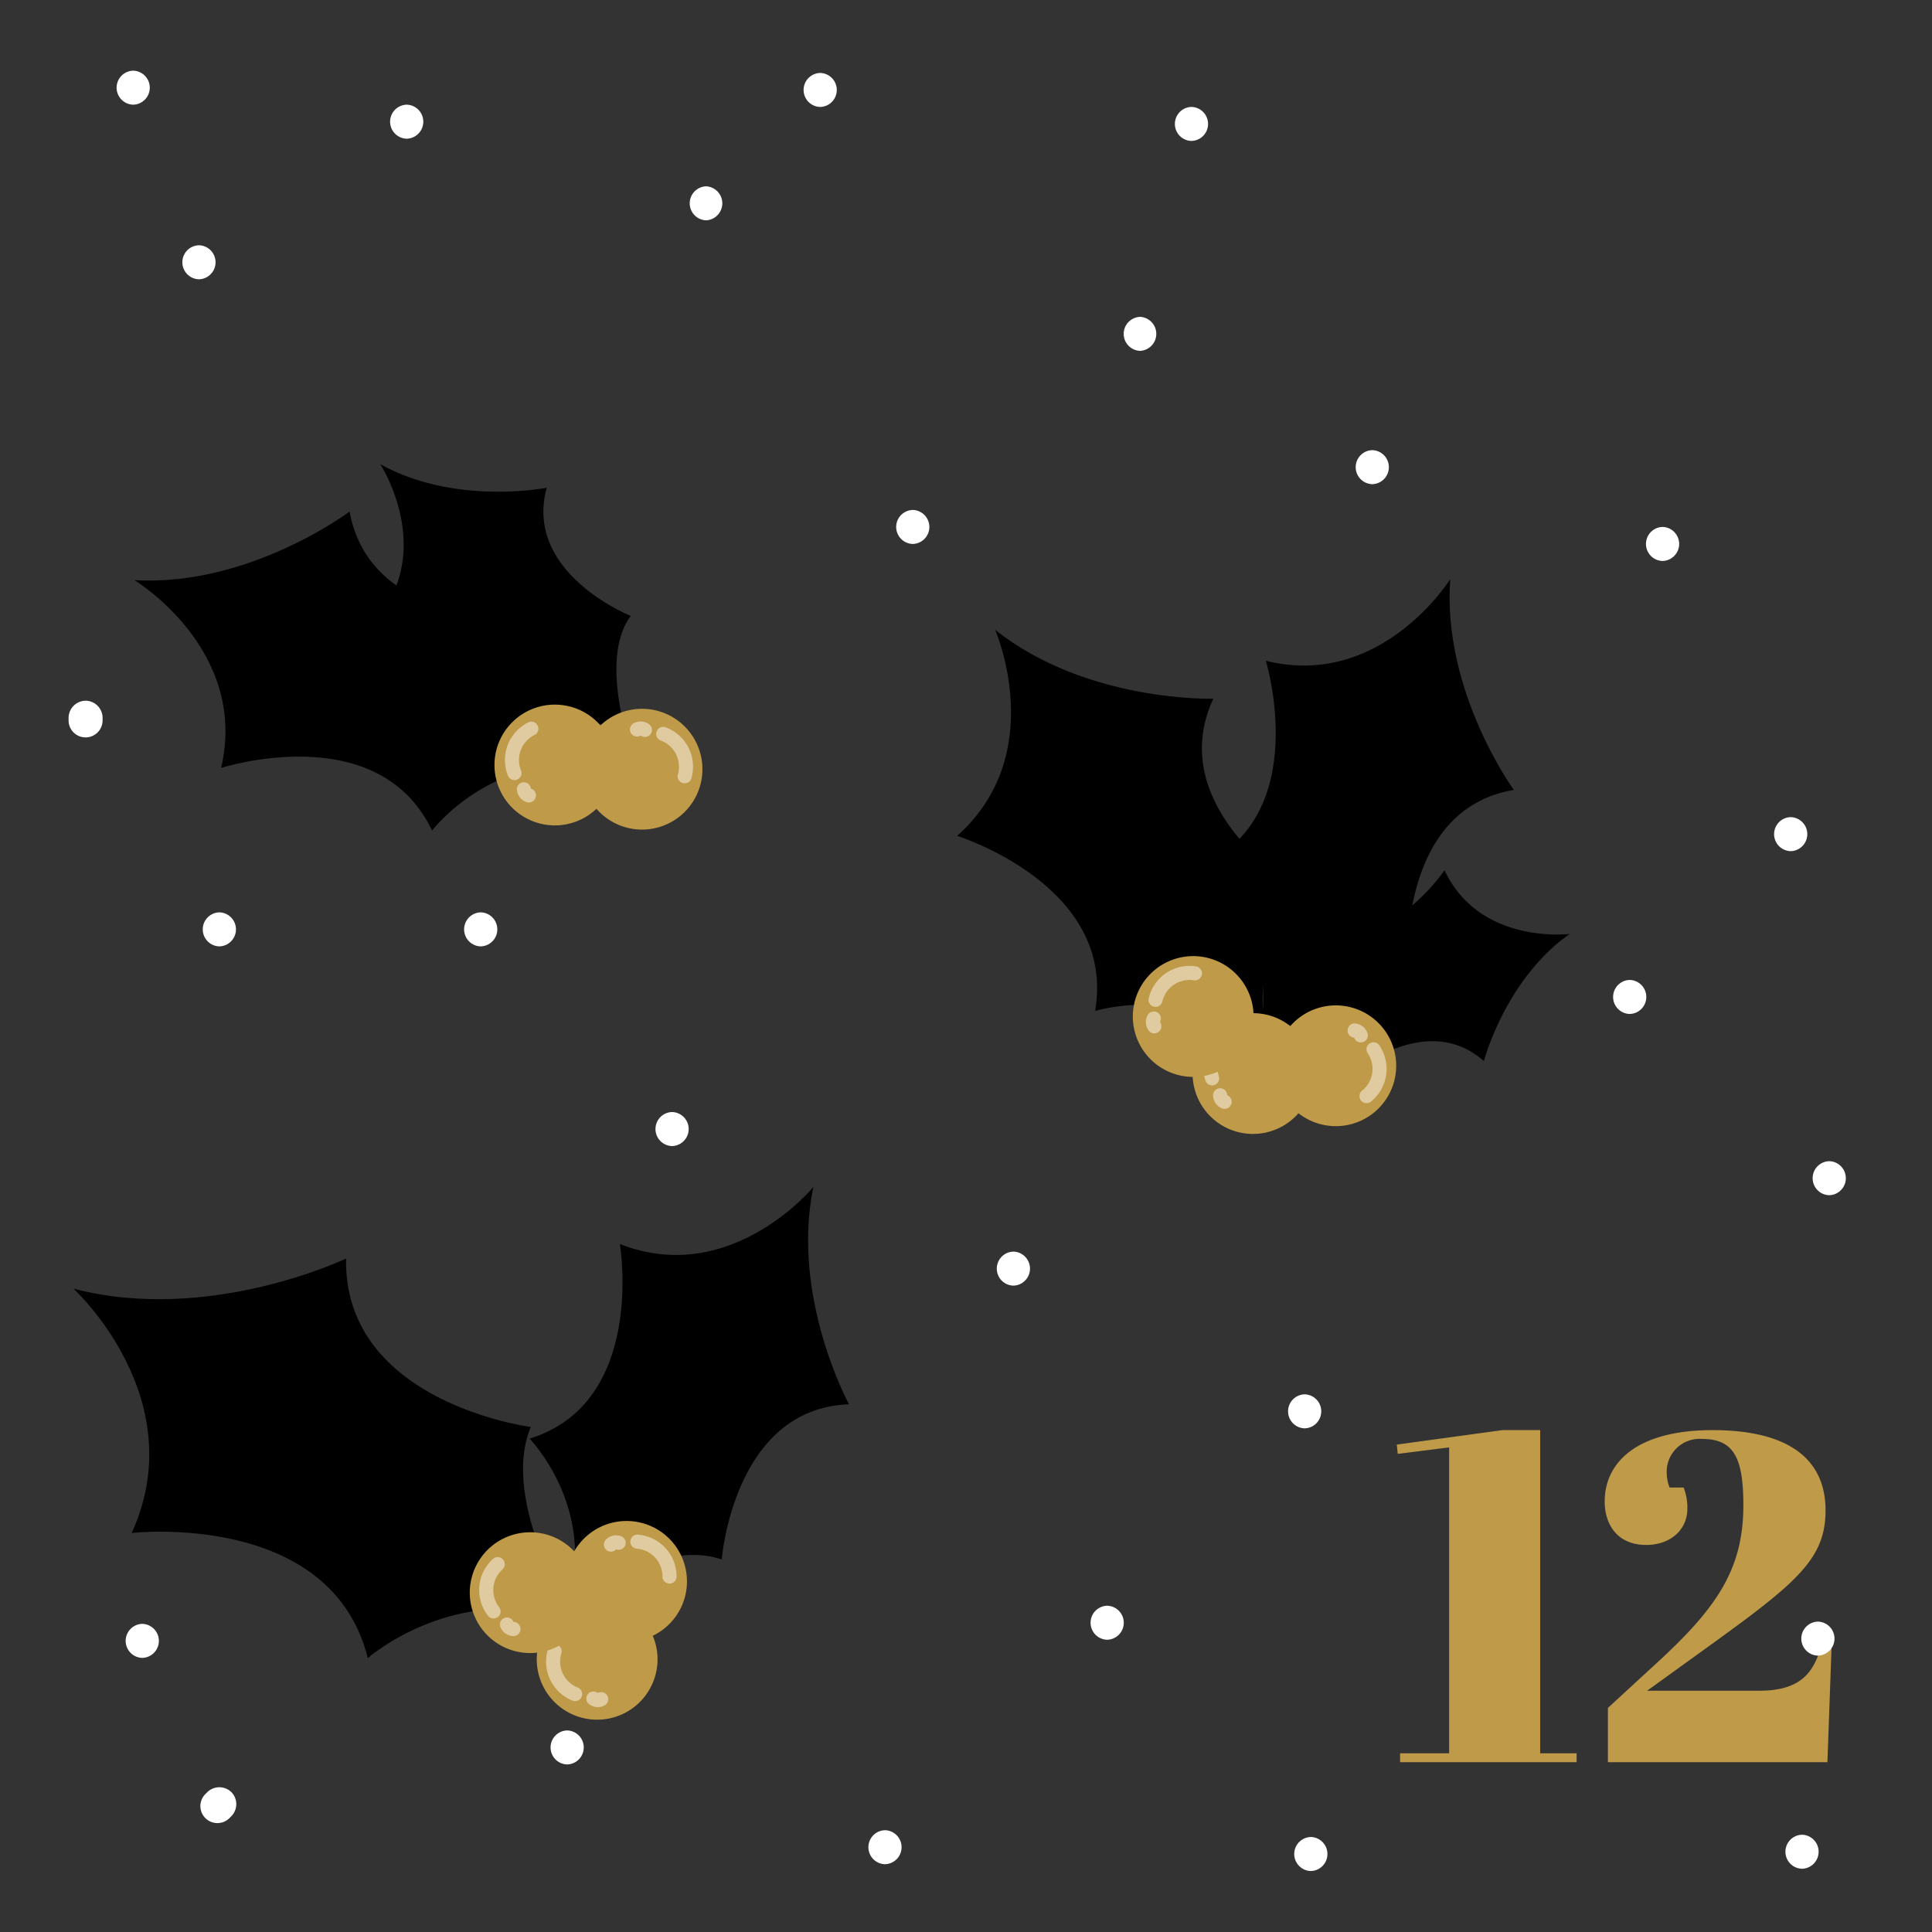 <svg id="_12" data-name="12" xmlns="http://www.w3.org/2000/svg" width="187" height="187" viewBox="0 0 187 187">
  <rect x="0" y="0" width="187" height="187" fill="#333333" stroke="none"/>
  <rect id="Rechteck_28" data-name="Rechteck 28" width="187" height="187" fill="#e0ca9f" opacity="0"/>
  <path id="Pfad_1056" data-name="Pfad 1056" d="M5.477-17.937V11.671H.73v.859H17.817v-.859H14.291V-19.61H10.63L.414-18.209l.09.9Zm25.5-1.673c-7.323,0-10.442,3.119-10.442,6.916,0,2.215,1.221,4.2,4.023,4.2,2.26,0,3.978-1.4,3.978-3.526a5.285,5.285,0,0,0-.362-2.034H26.813a3.986,3.986,0,0,1-.271-1.311,3.186,3.186,0,0,1,3.436-3.39c3.119,0,3.978,1.944,3.978,6.419,0,6.329-2.712,10.081-8.544,15.415l-4.566,4.2V12.53H42.092L42.544.009h-.768c-.678,3.481-1.853,5.605-6.283,5.605H24.643L27.4,3.625c11.03-7.956,14.511-10.216,14.511-15.46C41.911-17.124,37.888-19.61,30.972-19.61Z" transform="translate(134.785 158.032)" fill="#be9a49"/>
  <g id="Gruppe_101" data-name="Gruppe 101" transform="translate(7.115 114.893)">
    <g id="Gruppe_93" data-name="Gruppe 93" transform="translate(0 6.921)">
      <path id="Pfad_598" data-name="Pfad 598" d="M114.532,256.534s11.579,10.593,5.635,23.647c0,0,19.26-2.218,22.852,12.107,0,0,8.688-7.667,20.066-3.576,0,0-7.37-11.471-4.291-18.789,0,0-18.125-2.337-17.883-16.306C140.911,253.617,127.672,259.97,114.532,256.534Z" transform="translate(-114.532 -253.617)"/>
      <path id="Pfad_599" data-name="Pfad 599" d="M147.685,269.211a.524.524,0,0,0-.636.383,12.728,12.728,0,0,0,.479,7.536c-2.011-1.388-4.066-2.76-6.1-4.081a.729.729,0,0,0-.031-.075,15.816,15.816,0,0,1-2.422-9.052.526.526,0,0,0-1.051-.044,16.89,16.89,0,0,0,1.672,7.99c-1.814-1.162-3.586-2.272-5.273-3.312a10.919,10.919,0,0,1-.956-11.094.526.526,0,1,0-.941-.469,12.034,12.034,0,0,0-.031,10.381c-6.018-3.666-10.476-6.172-10.591-6.236a.526.526,0,0,0-.513.918c.116.064,4.725,2.655,10.888,6.417a21.164,21.164,0,0,0-10.78,4.966.526.526,0,1,0,.692.792,20.1,20.1,0,0,1,11.527-4.864.518.518,0,0,0,.249.143c1.608.992,3.293,2.049,5.019,3.152a12.508,12.508,0,0,0-6.869,2.506.517.517,0,0,0-.1.738.526.526,0,0,0,.736.1,11.452,11.452,0,0,1,7.887-2.277c2.239,1.452,4.509,2.965,6.72,4.5a13,13,0,0,0-7.964,3,.526.526,0,1,0,.675.806,11.932,11.932,0,0,1,8.7-2.719.551.551,0,0,0,.118-.015,89.229,89.229,0,0,1,12.466,10.188.524.524,0,0,0,.742.02l.011-.012a.525.525,0,0,0,.01-.731,91.146,91.146,0,0,0-12.781-10.432,11.672,11.672,0,0,1-1.17-8.478A.524.524,0,0,0,147.685,269.211Z" transform="translate(-110.383 -251.646)"/>
    </g>
    <g id="Gruppe_94" data-name="Gruppe 94" transform="translate(44.144)">
      <path id="Pfad_600" data-name="Pfad 600" d="M168.93,249.394s-8,9.732-18.724,5.518c0,0,2.593,15.349-8.741,18.835,0,0,6.515,6.644,3.716,15.941,0,0,8.888-6.4,14.885-4.237,0,0,1.108-14.631,12.319-15.028C172.385,270.424,166.732,260.075,168.93,249.394Z" transform="translate(-141.466 -249.394)"/>
      <path id="Pfad_601" data-name="Pfad 601" d="M158.178,276.482a.421.421,0,0,0-.336-.495,10.232,10.232,0,0,0-6.022.7c1.028-1.67,2.041-3.376,3.014-5.061a.392.392,0,0,0,.059-.028,12.7,12.7,0,0,1,7.156-2.324.422.422,0,1,0-.008-.844,13.545,13.545,0,0,0-6.336,1.678c.856-1.5,1.67-2.973,2.432-4.368a8.771,8.771,0,0,1,8.857-1.236.422.422,0,0,0,.336-.775,9.663,9.663,0,0,0-8.326.415c2.685-4.981,4.506-8.66,4.553-8.755a.422.422,0,1,0-.757-.374c-.048.1-1.931,3.9-4.686,9a16.987,16.987,0,0,0-4.437-8.433.422.422,0,0,0-.606.588,16.131,16.131,0,0,1,4.389,9.037.41.41,0,0,0-.1.2c-.728,1.331-1.5,2.727-2.314,4.158a10.052,10.052,0,0,0-2.3-5.4.416.416,0,0,0-.595-.048.423.423,0,0,0-.048.595,9.191,9.191,0,0,1,2.159,6.227c-1.069,1.857-2.186,3.74-3.322,5.579a10.431,10.431,0,0,0-2.74-6.259.422.422,0,1,0-.618.575,9.585,9.585,0,0,1,2.549,6.859.445.445,0,0,0,.016.093,71.662,71.662,0,0,1-7.643,10.427.422.422,0,0,0,.016.6l.008.008a.421.421,0,0,0,.588-.025,72.87,72.87,0,0,0,7.823-10.689,9.381,9.381,0,0,1,6.749-1.295A.424.424,0,0,0,158.178,276.482Z" transform="translate(-140.88 -245.952)"/>
    </g>
    <g id="Gruppe_96" data-name="Gruppe 96" transform="translate(47.686 32.324)">
      <path id="Pfad_602" data-name="Pfad 602" d="M147.156,280.328a5.845,5.845,0,1,1,7.684-3.05A5.845,5.845,0,0,1,147.156,280.328Z" transform="translate(-143.627 -269.116)" fill="#be9a49"/>
      <g id="Gruppe_95" data-name="Gruppe 95" transform="translate(3.649 1.323)">
        <path id="Pfad_603" data-name="Pfad 603" d="M151.208,274.661a.677.677,0,0,0,.682-.68,4.059,4.059,0,0,0-3.74-4.056.681.681,0,0,0-.679.41.627.627,0,0,0-.054.216.679.679,0,0,0,.624.731,2.7,2.7,0,0,1,2.486,2.7A.681.681,0,0,0,151.208,274.661Z" transform="translate(-144.855 -269.923)" fill="#e0ca9f"/>
        <path id="Pfad_604" data-name="Pfad 604" d="M147.041,271.325a.681.681,0,0,0,.867-.367l.008-.021a.678.678,0,0,0-.385-.882,1.378,1.378,0,0,0-1.5.338.719.719,0,0,0-.126.192.688.688,0,0,0,1.134.741Z" transform="translate(-145.853 -269.898)" fill="#e0ca9f"/>
      </g>
    </g>
    <g id="Gruppe_98" data-name="Gruppe 98" transform="translate(44.838 39.868)">
      <path id="Pfad_605" data-name="Pfad 605" d="M151.528,275.117a5.845,5.845,0,1,1-8.241.654A5.845,5.845,0,0,1,151.528,275.117Z" transform="translate(-141.889 -273.719)" fill="#be9a49"/>
      <g id="Gruppe_97" data-name="Gruppe 97" transform="translate(0.905 4.385)">
        <path id="Pfad_606" data-name="Pfad 606" d="M143.473,276.425a.68.68,0,0,0-.852.449A4.06,4.06,0,0,0,145,281.853a.683.683,0,0,0,.77-.192.718.718,0,0,0,.115-.19.683.683,0,0,0-.382-.885,2.7,2.7,0,0,1-1.583-3.309A.682.682,0,0,0,143.473,276.425Z" transform="translate(-142.441 -276.394)" fill="#e0ca9f"/>
        <path id="Pfad_607" data-name="Pfad 607" d="M145.915,279.328a.683.683,0,0,0-.936.1l-.015.02a.679.679,0,0,0,.11.956,1.378,1.378,0,0,0,1.531.118.741.741,0,0,0,.177-.146.689.689,0,0,0-.867-1.042Z" transform="translate(-140.924 -274.611)" fill="#e0ca9f"/>
      </g>
    </g>
    <g id="Gruppe_100" data-name="Gruppe 100" transform="translate(38.353 33.415)">
      <path id="Pfad_608" data-name="Pfad 608" d="M149.306,273.727a5.845,5.845,0,1,1-7.428-3.625A5.844,5.844,0,0,1,149.306,273.727Z" transform="translate(-137.932 -269.782)" fill="#be9a49"/>
      <g id="Gruppe_99" data-name="Gruppe 99" transform="translate(0.912 2.405)">
        <path id="Pfad_609" data-name="Pfad 609" d="M140.784,271.473a.678.678,0,0,0-.962-.046,4.06,4.06,0,0,0-.48,5.5.681.681,0,0,0,.76.226.646.646,0,0,0,.2-.1.681.681,0,0,0,.121-.956,2.7,2.7,0,0,1,.318-3.655A.681.681,0,0,0,140.784,271.473Z" transform="translate(-138.489 -271.249)" fill="#e0ca9f"/>
        <path id="Pfad_610" data-name="Pfad 610" d="M141.028,275.245a.68.68,0,0,0-.854-.395l-.021.008a.681.681,0,0,0-.393.88,1.381,1.381,0,0,0,1.26.879.654.654,0,0,0,.226-.036.687.687,0,0,0-.218-1.336Z" transform="translate(-137.706 -268.972)" fill="#e0ca9f"/>
      </g>
    </g>
  </g>
  <g id="Gruppe_111" data-name="Gruppe 111" transform="translate(92.641 56.057)">
    <g id="Gruppe_102" data-name="Gruppe 102" transform="translate(23.66)">
      <path id="Pfad_611" data-name="Pfad 611" d="M191.428,212.747s-6.672,10.689-17.848,7.9c0,0,4.565,14.882-6.22,19.81,0,0,7.323,5.741,5.756,15.321,0,0,7.98-7.5,14.207-6.133,0,0-.8-14.652,10.263-16.5C197.586,233.149,190.637,223.623,191.428,212.747Z" transform="translate(-167.36 -212.747)"/>
      <path id="Pfad_612" data-name="Pfad 612" d="M183.812,240.665a.421.421,0,0,0-.4-.446,10.224,10.224,0,0,0-5.881,1.478c.8-1.79,1.587-3.612,2.332-5.41a.357.357,0,0,0,.056-.036,12.7,12.7,0,0,1,6.792-3.234.422.422,0,0,0-.118-.836,13.551,13.551,0,0,0-6.064,2.488c.652-1.6,1.27-3.165,1.845-4.648A8.769,8.769,0,0,1,191,227.646a.422.422,0,0,0,.233-.811,9.664,9.664,0,0,0-8.2,1.491c2.016-5.287,3.344-9.173,3.378-9.273a.422.422,0,0,0-.8-.27c-.034.1-1.408,4.119-3.476,9.534a16.987,16.987,0,0,0-5.5-7.785.422.422,0,1,0-.524.662,16.126,16.126,0,0,1,5.525,8.39.422.422,0,0,0-.077.216c-.547,1.414-1.136,2.9-1.755,4.424a10.048,10.048,0,0,0-2.981-5.056.414.414,0,0,0-.6.029.422.422,0,0,0,.03.595,9.192,9.192,0,0,1,2.95,5.894c-.819,1.98-1.682,3.994-2.57,5.963a10.447,10.447,0,0,0-3.53-5.85.426.426,0,0,0-.595.057.421.421,0,0,0,.057.593,9.582,9.582,0,0,1,3.417,6.471.417.417,0,0,0,.03.09,71.675,71.675,0,0,1-6.223,11.332.423.423,0,0,0,.093.59l.01.007a.422.422,0,0,0,.579-.1,73.116,73.116,0,0,0,6.369-11.615,9.375,9.375,0,0,1,6.525-2.162A.423.423,0,0,0,183.812,240.665Z" transform="translate(-165.859 -209.073)"/>
    </g>
    <g id="Gruppe_103" data-name="Gruppe 103" transform="translate(0 4.899)">
      <path id="Pfad_613" data-name="Pfad 613" d="M156.6,215.736s5.264,11.991-3.675,19.95c0,0,15.446,4.8,13.356,16.949,0,0,9.218-2.921,16.521,4.038,0,0-1.755-11.24,3.063-15.787,0,0-13.045-7.9-8.147-18.478C177.717,222.408,165.469,222.79,156.6,215.736Z" transform="translate(-152.924 -215.736)"/>
      <path id="Pfad_614" data-name="Pfad 614" d="M178.019,236.107a.439.439,0,0,0-.616.079,10.645,10.645,0,0,0-2.177,5.913c-1.065-1.739-2.172-3.478-3.276-5.171a.48.48,0,0,0,0-.069,13.2,13.2,0,0,1,1.2-7.726.439.439,0,0,0-.787-.388,14.1,14.1,0,0,0-1.419,6.662c-.993-1.5-1.97-2.944-2.906-4.306a9.109,9.109,0,0,1,3.012-8.79.439.439,0,1,0-.561-.675,10.045,10.045,0,0,0-3.525,7.913c-3.357-4.828-5.913-8.246-5.979-8.333a.438.438,0,1,0-.7.526c.067.09,2.711,3.622,6.145,8.57a17.663,17.663,0,0,0-9.9.154.439.439,0,1,0,.261.838,16.762,16.762,0,0,1,10.439.177.439.439,0,0,0,.141.192c.893,1.3,1.824,2.675,2.768,4.1a10.437,10.437,0,0,0-6.087-.4.438.438,0,1,0,.2.852,9.56,9.56,0,0,1,6.787.924c1.219,1.862,2.442,3.783,3.612,5.7a10.852,10.852,0,0,0-7.09-.4.439.439,0,0,0,.244.842,9.963,9.963,0,0,1,7.556.859.374.374,0,0,0,.1.028,74.619,74.619,0,0,1,6.077,11.981.436.436,0,0,0,.561.266l.011,0a.438.438,0,0,0,.254-.556,75.914,75.914,0,0,0-6.236-12.271,9.745,9.745,0,0,1,1.968-6.866A.44.44,0,0,0,178.019,236.107Z" transform="translate(-150.815 -212.346)"/>
    </g>
    <g id="Gruppe_104" data-name="Gruppe 104" transform="translate(25.7 28.174)">
      <path id="Pfad_615" data-name="Pfad 615" d="M201.312,236.1s-8.713,1.1-12.125-6.164c0,0-6.031,9.016-13.441,5.358A11.8,11.8,0,0,1,170,245.148s7.562,1.013,9.567,4.976c0,0,7.564-6.88,13.433-1.718C193,248.407,195.087,240.461,201.312,236.1Z" transform="translate(-167.714 -229.937)"/>
      <path id="Pfad_616" data-name="Pfad 616" d="M182.441,245.244a.291.291,0,0,0,.067-.41,7.127,7.127,0,0,0-3.386-2.527c1.321-.354,2.65-.733,3.948-1.121a.2.2,0,0,0,.044.015,8.847,8.847,0,0,1,4.737,2.247.295.295,0,1,0,.4-.433,9.46,9.46,0,0,0-4.012-2.181c1.152-.352,2.268-.706,3.322-1.049a6.113,6.113,0,0,1,5.078,3.612.294.294,0,1,0,.541-.231,6.74,6.74,0,0,0-4.417-3.775c3.745-1.237,6.428-2.231,6.5-2.257a.294.294,0,1,0-.2-.551c-.07.026-2.845,1.052-6.68,2.318a11.839,11.839,0,0,0,1.788-6.4.294.294,0,0,0-.588.008,11.244,11.244,0,0,1-2.1,6.677.3.3,0,0,0-.151.054c-1,.326-2.067.662-3.162,1a7,7,0,0,0,1.419-3.837.289.289,0,0,0-.279-.308.293.293,0,0,0-.308.277,6.409,6.409,0,0,1-1.886,4.188c-1.431.429-2.9.849-4.353,1.237a7.26,7.26,0,0,0,1.606-4.483.294.294,0,1,0-.588,0,6.674,6.674,0,0,1-1.991,4.694.407.407,0,0,0-.036.056,49.692,49.692,0,0,1-8.86,1.624.294.294,0,0,0-.277.31v.01a.294.294,0,0,0,.31.269,51.031,51.031,0,0,0,9.078-1.672,6.54,6.54,0,0,1,4.038,2.573A.292.292,0,0,0,182.441,245.244Z" transform="translate(-168.605 -228.481)"/>
    </g>
    <g id="Gruppe_106" data-name="Gruppe 106" transform="translate(30.807 41.256)">
      <path id="Pfad_617" data-name="Pfad 617" d="M171.938,245.337a5.845,5.845,0,1,1,7.2,4.056A5.845,5.845,0,0,1,171.938,245.337Z" transform="translate(-171.721 -237.919)" fill="#be9a49"/>
      <g id="Gruppe_105" data-name="Gruppe 105" transform="translate(6.984 1.743)">
        <path id="Pfad_618" data-name="Pfad 618" d="M176.837,245.744a.682.682,0,0,0,.959.1,4.063,4.063,0,0,0,.8-5.461.681.681,0,0,0-1.123.77,2.7,2.7,0,0,1-.534,3.63A.683.683,0,0,0,176.837,245.744Z" transform="translate(-175.531 -238.274)" fill="#e0ca9f"/>
        <path id="Pfad_619" data-name="Pfad 619" d="M176.618,240.354a.68.68,0,0,0,.829.443l.023-.007a.68.68,0,0,0,.444-.854,1.382,1.382,0,0,0-1.206-.952.7.7,0,0,0-.228.023.688.688,0,0,0,.138,1.347Z" transform="translate(-175.982 -238.982)" fill="#e0ca9f"/>
      </g>
    </g>
    <g id="Gruppe_108" data-name="Gruppe 108" transform="translate(22.79 42.013)">
      <path id="Pfad_620" data-name="Pfad 620" d="M178.517,244.378a5.845,5.845,0,1,1-5.691-6A5.844,5.844,0,0,1,178.517,244.378Z" transform="translate(-166.829 -238.381)" fill="#be9a49"/>
      <g id="Gruppe_107" data-name="Gruppe 107" transform="translate(1.059 1.477)">
        <path id="Pfad_621" data-name="Pfad 621" d="M170.914,239.711a.68.68,0,0,0-.885-.38,4.059,4.059,0,0,0-2.373,4.982.685.685,0,0,0,.633.479.694.694,0,0,0,.221-.031.679.679,0,0,0,.446-.852,2.7,2.7,0,0,1,1.578-3.312A.681.681,0,0,0,170.914,239.711Z" transform="translate(-167.475 -239.282)" fill="#e0ca9f"/>
        <path id="Pfad_622" data-name="Pfad 622" d="M169.4,243.482a.681.681,0,0,0-.664-.669h-.023a.682.682,0,0,0-.675.687,1.38,1.38,0,0,0,.872,1.265.676.676,0,0,0,.225.044.688.688,0,0,0,.266-1.328Z" transform="translate(-167.114 -237.026)" fill="#e0ca9f"/>
      </g>
    </g>
    <g id="Gruppe_110" data-name="Gruppe 110" transform="translate(17.002 36.487)">
      <path id="Pfad_623" data-name="Pfad 623" d="M174.1,243.956a5.845,5.845,0,1,1-1.852-8.056A5.846,5.846,0,0,1,174.1,243.956Z" transform="translate(-163.297 -235.009)" fill="#be9a49"/>
      <g id="Gruppe_109" data-name="Gruppe 109" transform="translate(1.268 0.946)">
        <path id="Pfad_624" data-name="Pfad 624" d="M169.391,236.41a.679.679,0,0,0-.569-.777,4.057,4.057,0,0,0-4.576,3.085.68.68,0,0,0,.3.733.617.617,0,0,0,.2.085.679.679,0,0,0,.818-.506,2.7,2.7,0,0,1,3.042-2.05A.683.683,0,0,0,169.391,236.41Z" transform="translate(-163.97 -235.586)" fill="#e0ca9f"/>
        <path id="Pfad_625" data-name="Pfad 625" d="M165.435,239.294a.681.681,0,0,0-.231-.913l-.02-.012a.682.682,0,0,0-.931.247,1.38,1.38,0,0,0,.108,1.532.652.652,0,0,0,.17.152.688.688,0,0,0,.9-1.008Z" transform="translate(-164.071 -233.866)" fill="#e0ca9f"/>
      </g>
    </g>
  </g>
  <g id="Gruppe_118" data-name="Gruppe 118" transform="translate(13.011 44.928)">
    <g id="Gruppe_112" data-name="Gruppe 112" transform="translate(23.541)">
      <path id="Pfad_626" data-name="Pfad 626" d="M132.746,225.924s5.264,8.056-.254,14.9c0,0,11.776,1.616,11.73,10.67a12.92,12.92,0,0,1,12.463.931s-2.631-7.934.311-11.812c0,0-10.409-4.148-8.137-12.409C148.859,228.207,140.028,229.966,132.746,225.924Z" transform="translate(-132.492 -225.924)"/>
      <path id="Pfad_627" data-name="Pfad 627" d="M151.21,238.475a.324.324,0,0,0-.438.131,7.819,7.819,0,0,0-.862,4.55c-.983-1.131-1.995-2.259-3-3.353a.25.25,0,0,0-.007-.049,9.685,9.685,0,0,1-.059-5.745.323.323,0,0,0-.618-.187,10.352,10.352,0,0,0-.225,5c-.9-.967-1.783-1.9-2.627-2.77a6.693,6.693,0,0,1,1.123-6.735.323.323,0,1,0-.488-.423,7.376,7.376,0,0,0-1.6,6.163c-3.017-3.094-5.282-5.263-5.341-5.318a.322.322,0,1,0-.444.467c.059.057,2.4,2.3,5.489,5.469a12.978,12.978,0,0,0-7.157,1.308.323.323,0,0,0,.29.577,12.3,12.3,0,0,1,7.587-1.134.325.325,0,0,0,.126.123c.8.833,1.644,1.718,2.5,2.635a7.67,7.67,0,0,0-4.461.443.319.319,0,0,0-.172.423.323.323,0,0,0,.423.17,7.016,7.016,0,0,1,5.03-.151c1.11,1.2,2.227,2.447,3.307,3.694a7.957,7.957,0,0,0-5.187.569.322.322,0,1,0,.279.58,7.317,7.317,0,0,1,5.581-.29.348.348,0,0,0,.072.008,54.834,54.834,0,0,1,5.853,7.949.323.323,0,0,0,.438.126l.008,0a.323.323,0,0,0,.116-.434,55.794,55.794,0,0,0-6-8.141,7.157,7.157,0,0,1,.6-5.215A.324.324,0,0,0,151.21,238.475Z" transform="translate(-131.031 -224.097)"/>
    </g>
    <g id="Gruppe_113" data-name="Gruppe 113" transform="translate(0 4.583)">
      <path id="Pfad_628" data-name="Pfad 628" d="M118.129,235.363s11.07,6.671,8.393,18.176c0,0,15.187-4.92,20.415,6.061,0,0,5.771-7.6,15.619-6.149,0,0-7.813-8.064-6.518-14.471,0,0-15.011,1.057-17.086-10.26C138.952,228.72,129.3,236,118.129,235.363Z" transform="translate(-118.129 -228.72)"/>
      <path id="Pfad_629" data-name="Pfad 629" d="M146.833,239.294a.432.432,0,0,0-.452.413,10.507,10.507,0,0,0,1.611,6.007c-1.849-.795-3.73-1.569-5.586-2.3a.414.414,0,0,0-.038-.056,13.036,13.036,0,0,1-3.425-6.915.433.433,0,1,0-.856.134,13.908,13.908,0,0,0,2.649,6.179c-1.654-.642-3.265-1.251-4.8-1.816a9,9,0,0,1-2.575-8.8.433.433,0,0,0-.836-.225,9.915,9.915,0,0,0,1.664,8.387c-5.454-1.983-9.462-3.281-9.565-3.316a.433.433,0,0,0-.266.824c.1.034,4.247,1.377,9.832,3.412a17.433,17.433,0,0,0-7.895,5.759.434.434,0,1,0,.688.528,16.529,16.529,0,0,1,8.514-5.8.438.438,0,0,0,.225.075c1.459.539,2.991,1.118,4.565,1.729a10.3,10.3,0,0,0-5.138,3.139.426.426,0,0,0,.039.611.433.433,0,0,0,.611-.041,9.43,9.43,0,0,1,6-3.119c2.042.808,4.122,1.66,6.154,2.539a10.708,10.708,0,0,0-5.941,3.716.433.433,0,1,0,.675.541,9.836,9.836,0,0,1,6.581-3.609.448.448,0,0,0,.093-.031,73.483,73.483,0,0,1,11.719,6.2.433.433,0,0,0,.6-.1l.008-.011a.432.432,0,0,0-.113-.592,74.921,74.921,0,0,0-12.012-6.344,9.619,9.619,0,0,1-2.322-6.656A.432.432,0,0,0,146.833,239.294Z" transform="translate(-114.337 -226.887)"/>
    </g>
    <g id="Gruppe_115" data-name="Gruppe 115" transform="translate(43.287 23.678)">
      <path id="Pfad_630" data-name="Pfad 630" d="M146.694,250.748a5.845,5.845,0,1,1,8.223-.841A5.844,5.844,0,0,1,146.694,250.748Z" transform="translate(-144.54 -240.371)" fill="#be9a49"/>
      <g id="Gruppe_114" data-name="Gruppe 114" transform="translate(4.678 1.224)">
        <path id="Pfad_631" data-name="Pfad 631" d="M151.512,246.872a.678.678,0,0,0,.841-.469,4.059,4.059,0,0,0-2.493-4.922.681.681,0,0,0-.765.208.658.658,0,0,0-.11.193.681.681,0,0,0,.4.875,2.7,2.7,0,0,1,1.657,3.271A.682.682,0,0,0,151.512,246.872Z" transform="translate(-146.405 -240.912)" fill="#e0ca9f"/>
        <path id="Pfad_632" data-name="Pfad 632" d="M148.435,242.484a.684.684,0,0,0,.934-.116l.015-.02a.682.682,0,0,0-.131-.954,1.378,1.378,0,0,0-1.534-.082.671.671,0,0,0-.174.151.688.688,0,0,0,.89,1.021Z" transform="translate(-147.394 -241.117)" fill="#e0ca9f"/>
      </g>
    </g>
    <g id="Gruppe_117" data-name="Gruppe 117" transform="translate(34.849 23.273)">
      <path id="Pfad_633" data-name="Pfad 633" d="M151.073,245.644a5.845,5.845,0,1,1-6.159-5.512A5.847,5.847,0,0,1,151.073,245.644Z" transform="translate(-139.391 -240.123)" fill="#be9a49"/>
      <g id="Gruppe_116" data-name="Gruppe 116" transform="translate(1.018 1.65)">
        <path id="Pfad_634" data-name="Pfad 634" d="M143.176,241.51a.679.679,0,0,0-.913-.308,4.063,4.063,0,0,0-1.959,5.16.679.679,0,0,0,.669.424.651.651,0,0,0,.218-.048.682.682,0,0,0,.375-.887,2.7,2.7,0,0,1,1.3-3.429A.682.682,0,0,0,143.176,241.51Z" transform="translate(-140.013 -241.13)" fill="#e0ca9f"/>
        <path id="Pfad_635" data-name="Pfad 635" d="M142.072,245.323a.683.683,0,0,0-.716-.613l-.023,0a.684.684,0,0,0-.618.739,1.383,1.383,0,0,0,.974,1.19.634.634,0,0,0,.226.026.687.687,0,0,0,.157-1.344Z" transform="translate(-139.565 -238.843)" fill="#e0ca9f"/>
      </g>
    </g>
  </g>
  <g id="Gruppe_119" data-name="Gruppe 119" transform="translate(6.638 6.841)">
    <path id="Pfad_636" data-name="Pfad 636" d="M123.765,247.474a1.647,1.647,0,0,0,0,3.293A1.647,1.647,0,0,0,123.765,247.474Z" transform="translate(-109.171 -166.007)" fill="#fff"/>
    <path id="Pfad_637" data-name="Pfad 637" d="M133,247.474a1.647,1.647,0,0,0,0,3.293A1.647,1.647,0,0,0,133,247.474Z" transform="translate(-93.109 -166.007)" fill="#fff"/>
    <path id="Pfad_638" data-name="Pfad 638" d="M141.306,256.178a1.647,1.647,0,0,0,0,3.293A1.647,1.647,0,0,0,141.306,256.178Z" transform="translate(-82.893 -155.384)" fill="#fff"/>
    <path id="Pfad_639" data-name="Pfad 639" d="M122.56,221.095a1.647,1.647,0,0,0,0,3.293A1.647,1.647,0,0,0,122.56,221.095Z" transform="translate(-109.941 -204.197)" fill="#fff"/>
    <path id="Pfad_640" data-name="Pfad 640" d="M129.791,212.793a1.647,1.647,0,0,0,0,3.293A1.647,1.647,0,0,0,129.791,212.793Z" transform="translate(-97.064 -209.502)" fill="#fff"/>
    <path id="Pfad_641" data-name="Pfad 641" d="M142.779,217.614a1.647,1.647,0,0,0,0,3.291A1.647,1.647,0,0,0,142.779,217.614Z" transform="translate(-81.081 -206.421)" fill="#fff"/>
    <path id="Pfad_642" data-name="Pfad 642" d="M151.751,229.933a1.646,1.646,0,0,0,0,3.291A1.646,1.646,0,0,0,151.751,229.933Z" transform="translate(-70.041 -187.415)" fill="#fff"/>
    <path id="Pfad_643" data-name="Pfad 643" d="M157.911,240.645a1.647,1.647,0,0,0,0,3.293A1.647,1.647,0,0,0,157.911,240.645Z" transform="translate(-66.462 -126.341)" fill="#fff"/>
    <path id="Pfad_644" data-name="Pfad 644" d="M168.757,254.973a1.646,1.646,0,0,0,0,3.291A1.646,1.646,0,0,0,168.757,254.973Z" transform="translate(-49.116 -126.855)" fill="#fff"/>
    <path id="Pfad_645" data-name="Pfad 645" d="M179.737,250.42a1.647,1.647,0,0,0,0,3.293A1.647,1.647,0,0,0,179.737,250.42Z" transform="translate(-28.634 -162.411)" fill="#fff"/>
    <path id="Pfad_646" data-name="Pfad 646" d="M191.52,258.32a1.647,1.647,0,0,0,0,3.293A1.647,1.647,0,0,0,191.52,258.32Z" transform="translate(-21.105 -152.769)" fill="#fff"/>
    <path id="Pfad_647" data-name="Pfad 647" d="M163.8,213.731a1.647,1.647,0,0,0,0,3.291A1.647,1.647,0,0,0,163.8,213.731Z" transform="translate(-60.097 -189.903)" fill="#fff"/>
    <path id="Pfad_648" data-name="Pfad 648" d="M174.381,210.919a1.646,1.646,0,0,0,0,3.291A1.646,1.646,0,0,0,174.381,210.919Z" transform="translate(-48.195 -174.188)" fill="#fff"/>
    <path id="Pfad_649" data-name="Pfad 649" d="M189.244,214.8a1.646,1.646,0,0,0,0,3.291A1.646,1.646,0,0,0,189.244,214.8Z" transform="translate(-80.559 -211.291)" fill="#fff"/>
    <path id="Pfad_650" data-name="Pfad 650" d="M191.253,226.585a1.647,1.647,0,0,0,0,3.293A1.647,1.647,0,0,0,191.253,226.585Z" transform="translate(-36.97 -182.423)" fill="#fff"/>
    <path id="Pfad_651" data-name="Pfad 651" d="M189.244,243.323a1.647,1.647,0,0,0,0,3.293A1.647,1.647,0,0,0,189.244,243.323Z" transform="translate(-22.559 -171.073)" fill="#fff"/>
    <path id="Pfad_652" data-name="Pfad 652" d="M119.212,275.192a1.647,1.647,0,0,0,0,3.293A1.647,1.647,0,0,0,119.212,275.192Z" transform="translate(-112.08 -124.858)" fill="#fff"/>
    <path id="Pfad_653" data-name="Pfad 653" d="M125.033,285.311a1.675,1.675,0,0,0-2.327,0l-.22.22a1.646,1.646,0,0,0,2.327,2.327l.22-.22A1.664,1.664,0,0,0,125.033,285.311Z" transform="translate(-109.276 -118.692)" fill="#fff"/>
    <path id="Pfad_654" data-name="Pfad 654" d="M136.754,281.486a1.646,1.646,0,0,0,0,3.291A1.646,1.646,0,0,0,136.754,281.486Z" transform="translate(-88.496 -120.836)" fill="#fff"/>
    <path id="Pfad_655" data-name="Pfad 655" d="M150.546,287.378a1.646,1.646,0,0,0,0,3.291A1.646,1.646,0,0,0,150.546,287.378Z" transform="translate(-71.525 -117.071)" fill="#fff"/>
    <path id="Pfad_656" data-name="Pfad 656" d="M160.187,274.121a1.647,1.647,0,0,0,0,3.293A1.647,1.647,0,0,0,160.187,274.121Z" transform="translate(-59.661 -125.542)" fill="#fff"/>
    <path id="Pfad_657" data-name="Pfad 657" d="M169.025,287.779a1.647,1.647,0,0,0,0,3.293A1.647,1.647,0,0,0,169.025,287.779Z" transform="translate(-48.786 -116.815)" fill="#fff"/>
    <path id="Pfad_658" data-name="Pfad 658" d="M190.851,275.059a1.646,1.646,0,0,0,0,3.291A1.646,1.646,0,0,0,190.851,275.059Z" transform="translate(-21.533 -124.943)" fill="#fff"/>
    <path id="Pfad_659" data-name="Pfad 659" d="M189.913,287.645a1.647,1.647,0,0,0,0,3.293A1.647,1.647,0,0,0,189.913,287.645Z" transform="translate(-22.132 -116.901)" fill="#fff"/>
    <path id="Pfad_660" data-name="Pfad 660" d="M118.677,210.785a1.646,1.646,0,0,0,0,3.291A1.646,1.646,0,0,0,118.677,210.785Z" transform="translate(-112.423 -210.785)" fill="#fff"/>
    <path id="Pfad_661" data-name="Pfad 661" d="M115.887,238.236a1.674,1.674,0,0,0-1.646,1.646v.22a1.646,1.646,0,1,0,3.291,0v-.22A1.665,1.665,0,0,0,115.887,238.236Z" transform="translate(-114.241 -177.256)" fill="#fff"/>
    <path id="Pfad_662" data-name="Pfad 662" d="M147.734,210.919a1.646,1.646,0,0,0,0,3.291A1.646,1.646,0,0,0,147.734,210.919Z" transform="translate(-74.985 -210.699)" fill="#fff"/>
  </g>
</svg>
